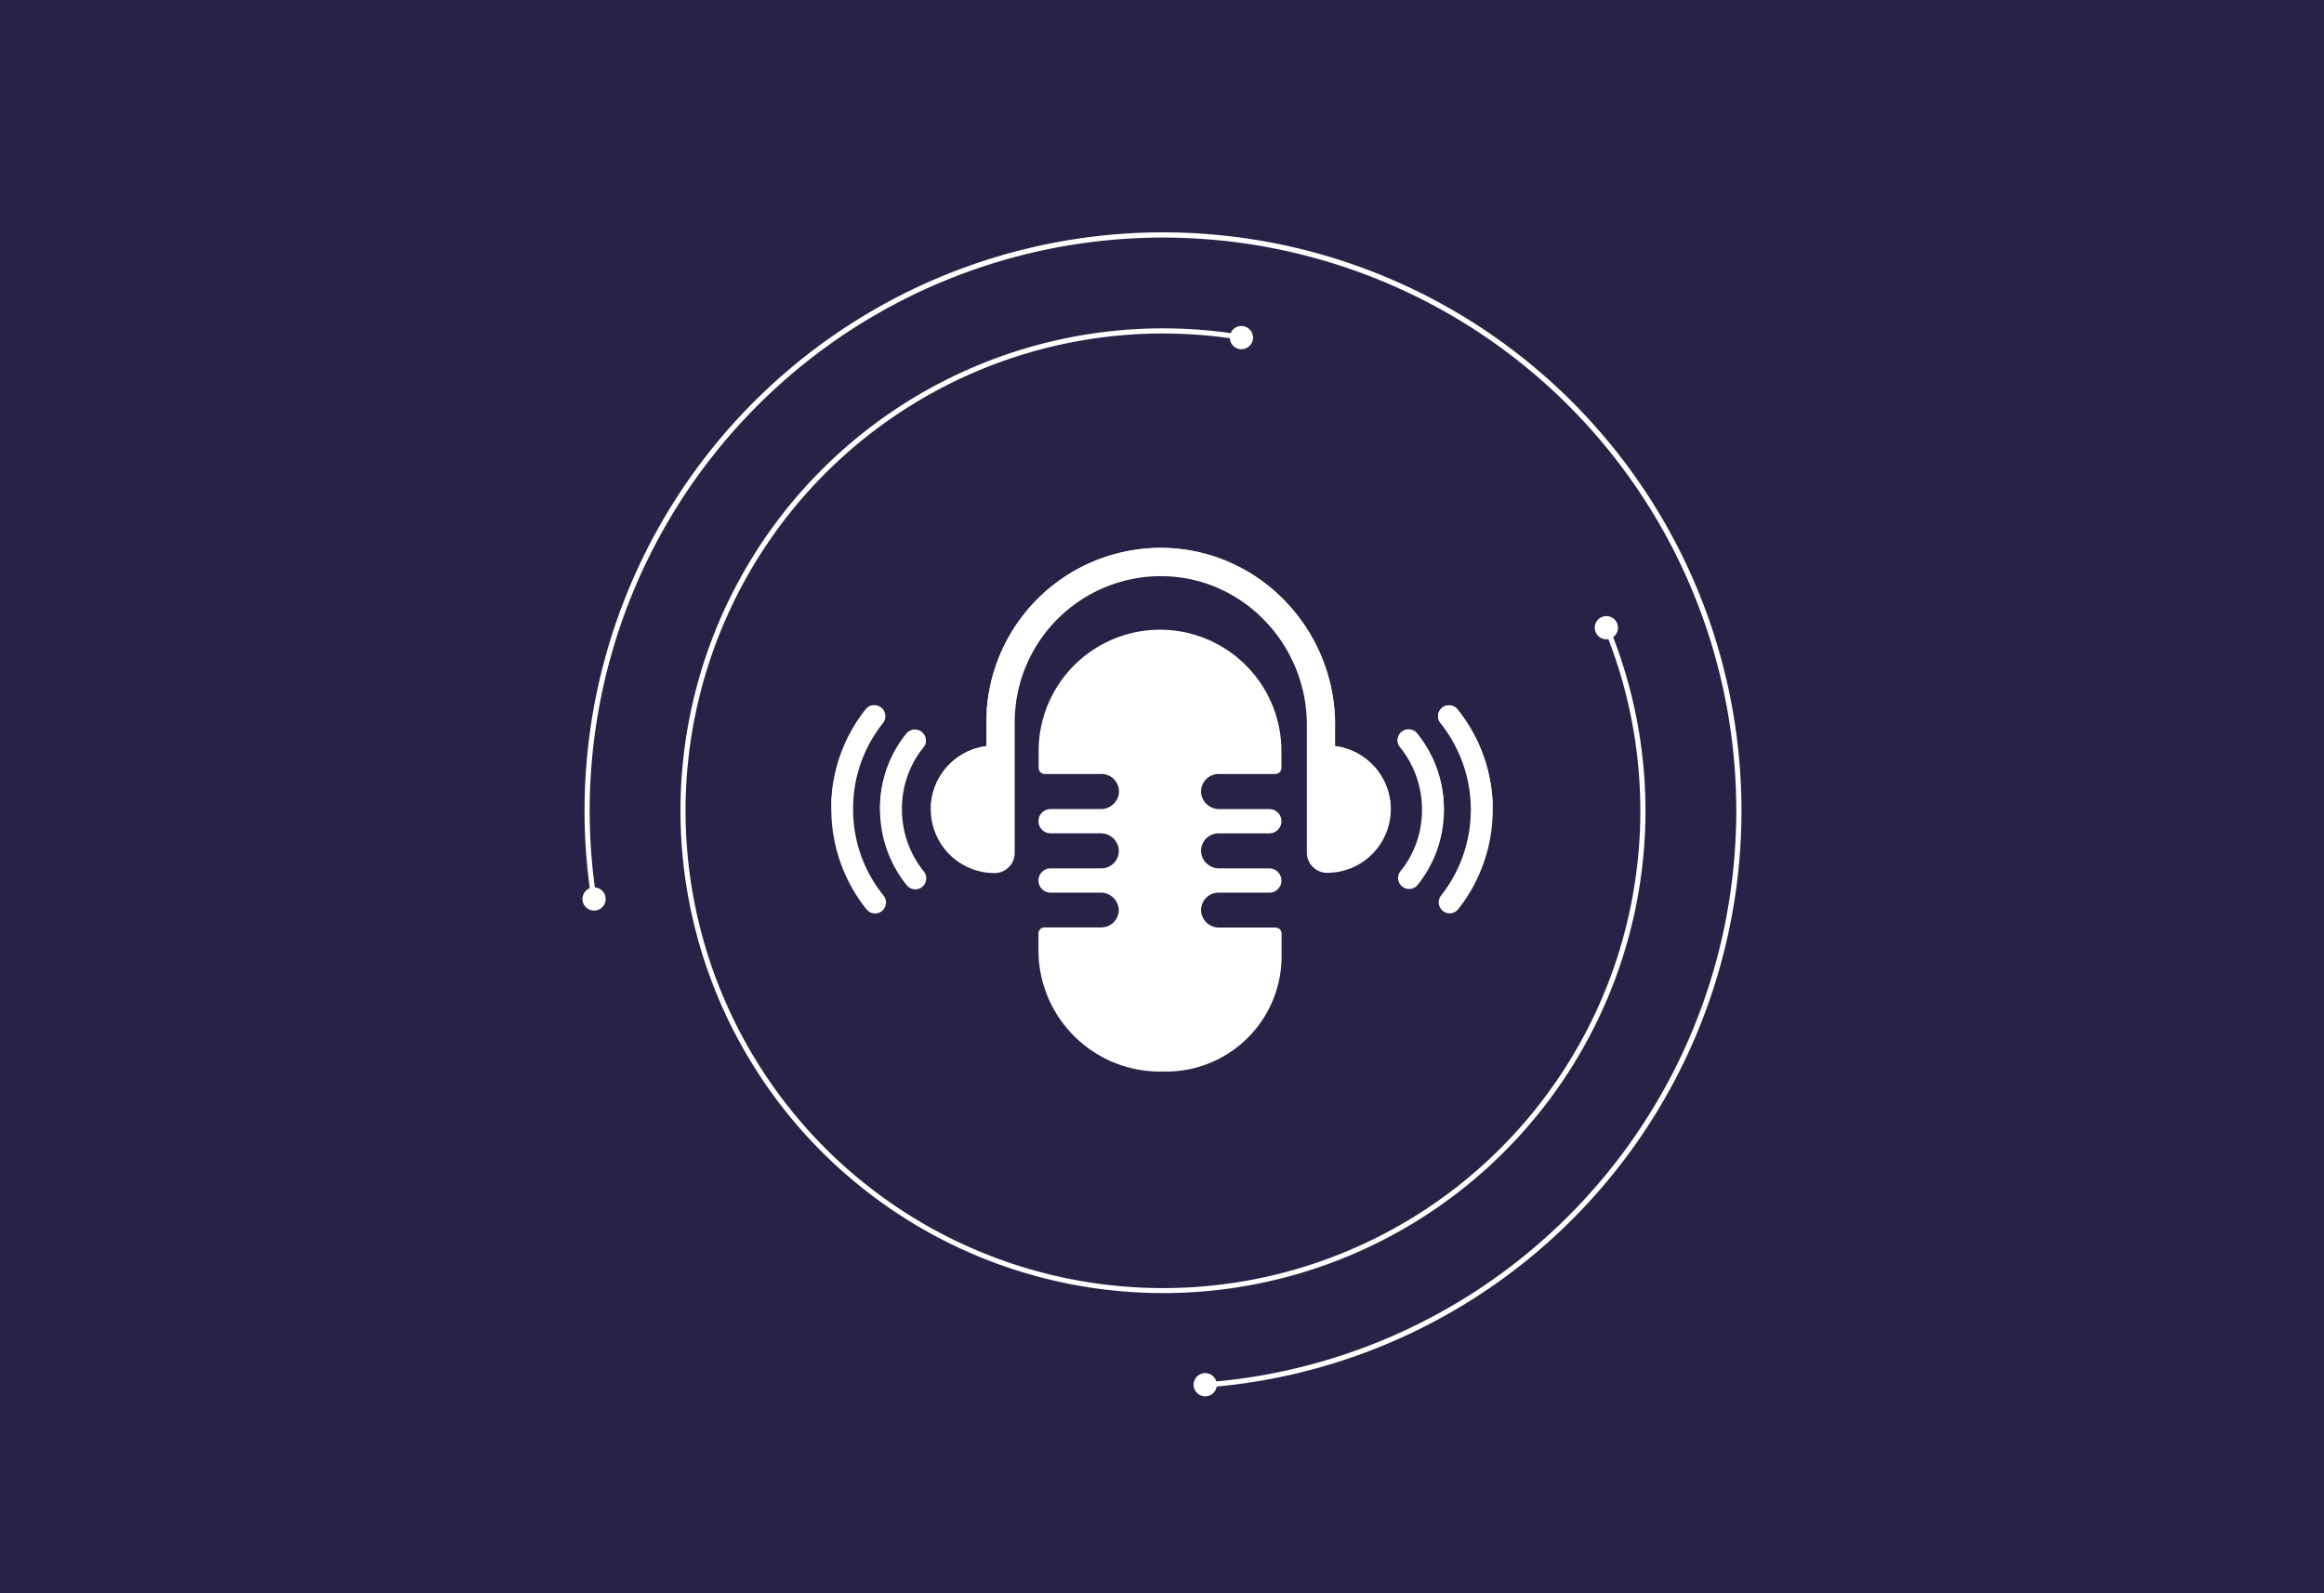 <svg xmlns="http://www.w3.org/2000/svg" viewBox="0 0 729.19 500"><defs><style>.cls-1{isolation:isolate;}.cls-2{fill:#282246;}.cls-3{fill:#fff;}.cls-4{mix-blend-mode:screen;}</style></defs><title>lessonAsset 1</title><g class="cls-1"><g id="Layer_2" data-name="Layer 2"><g id="Layer_1-2" data-name="Layer 1"><rect class="cls-2" width="729.19" height="500"/><path class="cls-3" d="M283,253.9a30.42,30.42,0,0,1,6.77-19.36,3.39,3.39,0,0,0-.29-4.53,3.45,3.45,0,0,0-5.12.28,37.26,37.26,0,0,0-8.24,23.61,37.84,37.84,0,0,0,8.46,24,3.43,3.43,0,0,0,5.13.1h0a3.44,3.44,0,0,0,.13-4.54A31,31,0,0,1,283,253.9Z"/><g class="cls-4"><path class="cls-3" d="M284.38,233.14a3.44,3.44,0,0,1,5.82.73,3.41,3.41,0,0,0-.7-3.86,3.45,3.45,0,0,0-5.12.28,37.26,37.26,0,0,0-8.24,23.61c0,.46,0,.91,0,1.36A37.19,37.19,0,0,1,284.38,233.14Z"/></g><path class="cls-3" d="M267.68,253.84A42.82,42.82,0,0,1,277,227a3.44,3.44,0,0,0-.3-4.68h0a3.42,3.42,0,0,0-5,.31,50.39,50.39,0,0,0,.23,62.81,3.43,3.43,0,0,0,5,.28h0a3.45,3.45,0,0,0,.27-4.69A42.9,42.9,0,0,1,267.68,253.84Z"/><g class="cls-4"><path class="cls-3" d="M271.67,225.45a3.42,3.42,0,0,1,5-.31h0a3.47,3.47,0,0,1,.76,1,3.41,3.41,0,0,0-.76-3.9h0a3.42,3.42,0,0,0-5,.31,49.64,49.64,0,0,0-10.87,31.24c0,.48,0,.95,0,1.42A49.57,49.57,0,0,1,271.67,225.45Z"/></g><path class="cls-3" d="M444.59,230.13a3.43,3.43,0,0,0-5.13-.1h0a3.44,3.44,0,0,0-.13,4.54,31,31,0,0,1,6.84,19.52,30.37,30.37,0,0,1-6.77,19.35,3.4,3.4,0,0,0,.29,4.54,3.45,3.45,0,0,0,5.12-.28,37.26,37.26,0,0,0,8.24-23.61A37.84,37.84,0,0,0,444.59,230.13Z"/><g class="cls-4"><path class="cls-3" d="M439.46,232.89h0a3.43,3.43,0,0,1,5.13.1,37.78,37.78,0,0,1,8.43,22.6c0-.5,0-1,0-1.49a37.84,37.84,0,0,0-8.46-24,3.43,3.43,0,0,0-5.13-.1h0a3.41,3.41,0,0,0-.6,3.76A3.29,3.29,0,0,1,439.46,232.89Z"/></g><path class="cls-3" d="M457.29,222.58a3.42,3.42,0,0,0-5-.28h0A3.46,3.46,0,0,0,452,227a43.51,43.51,0,0,1,.2,54,3.46,3.46,0,0,0,.3,4.69h0a3.42,3.42,0,0,0,5-.31,50.39,50.39,0,0,0-.23-62.81Z"/><g class="cls-4"><path class="cls-3" d="M452.29,225.16h0a3.43,3.43,0,0,1,5,.28,49.71,49.71,0,0,1,11.07,30.15c0-.48,0-1,0-1.44a49.74,49.74,0,0,0-11.1-31.56,3.42,3.42,0,0,0-5-.28h0a3.43,3.43,0,0,0-.75,3.89A3.58,3.58,0,0,1,452.29,225.16Z"/></g><path class="cls-3" d="M345.56,291.05H327.73a1.9,1.9,0,0,0-1.9,1.9v5.22A38.12,38.12,0,0,0,364,336.29h1.91a36.21,36.21,0,0,0,36.21-36.21V293a1.9,1.9,0,0,0-1.9-1.9H382.58a5.64,5.64,0,0,1-5.7-4.95,5.49,5.49,0,0,1,5.46-6h15.92a3.81,3.81,0,0,0,0-7.62H382.58a5.65,5.65,0,0,1-5.7-5,5.49,5.49,0,0,1,5.46-6h15.92a3.81,3.81,0,1,0,0-7.62H382.58a5.65,5.65,0,0,1-5.7-5,5.49,5.49,0,0,1,5.46-6h17.83a1.9,1.9,0,0,0,1.9-1.9v-5.21A38.12,38.12,0,0,0,364,197.62h0a38.12,38.12,0,0,0-38.12,38.12V241a1.9,1.9,0,0,0,1.9,1.9h17.83a5.5,5.5,0,0,1,5.47,6,5.67,5.67,0,0,1-5.71,5H329.64a3.81,3.81,0,1,0,0,7.62h15.68a5.67,5.67,0,0,1,5.71,5,5.5,5.5,0,0,1-5.47,6H329.64a3.81,3.81,0,0,0,0,7.62h15.68A5.67,5.67,0,0,1,351,285,5.49,5.49,0,0,1,345.56,291.05Z"/><path class="cls-3" d="M418.91,234.15v-6.58c0-30-23.7-55-53.66-55.62a54.77,54.77,0,0,0-55.77,54.7v7.5A20,20,0,0,0,292.05,254h0a20,20,0,0,0,20,20h0a6.33,6.33,0,0,0,6.33-6.33V226.65a45.89,45.89,0,0,1,46.94-45.82c25,.59,44.73,21.65,44.73,46.68v40.08a6.34,6.34,0,0,0,6.34,6.33h0a20,20,0,0,0,20-20h0A20,20,0,0,0,418.91,234.15Z"/><g class="cls-4"><path class="cls-3" d="M309.48,235.47v-1.32A20,20,0,0,0,292.05,254h0c0,.21,0,.42,0,.63A20,20,0,0,1,309.48,235.47Z"/><path class="cls-3" d="M365.25,173.27c30,.57,53.66,25.66,53.66,55.62v-1.32c0-30-23.7-55-53.66-55.62a54.77,54.77,0,0,0-55.77,54.7V228A54.77,54.77,0,0,1,365.25,173.27Z"/><path class="cls-3" d="M418.91,234.15v1.32a20,20,0,0,1,17.4,19.11c0-.21,0-.42,0-.63h0A20,20,0,0,0,418.91,234.15Z"/></g><path class="cls-3" d="M378,435.45l-.12-1.6A179.88,179.88,0,1,0,187.18,282.2l-1.59.25A181.5,181.5,0,1,1,378,435.45Z"/><path class="cls-3" d="M190,281.61a3.64,3.64,0,1,1-4.12-3.08A3.63,3.63,0,0,1,190,281.61Z"/><path class="cls-3" d="M377.85,430.94a3.64,3.64,0,1,0,3.93,3.32A3.64,3.64,0,0,0,377.85,430.94Z"/><path class="cls-3" d="M365,405.81a151.38,151.38,0,1,1,24.84-300.69l-.27,1.59a149.79,149.79,0,1,0,113.7,90.4l1.49-.62A151.37,151.37,0,0,1,373,405.6C370.31,405.74,367.66,405.81,365,405.81Z"/><path class="cls-3" d="M390.09,102.36a3.64,3.64,0,1,1-4.17,3A3.64,3.64,0,0,1,390.09,102.36Z"/><path class="cls-3" d="M507.4,195.62a3.64,3.64,0,1,0-2,4.74A3.64,3.64,0,0,0,507.4,195.62Z"/></g></g></g></svg>